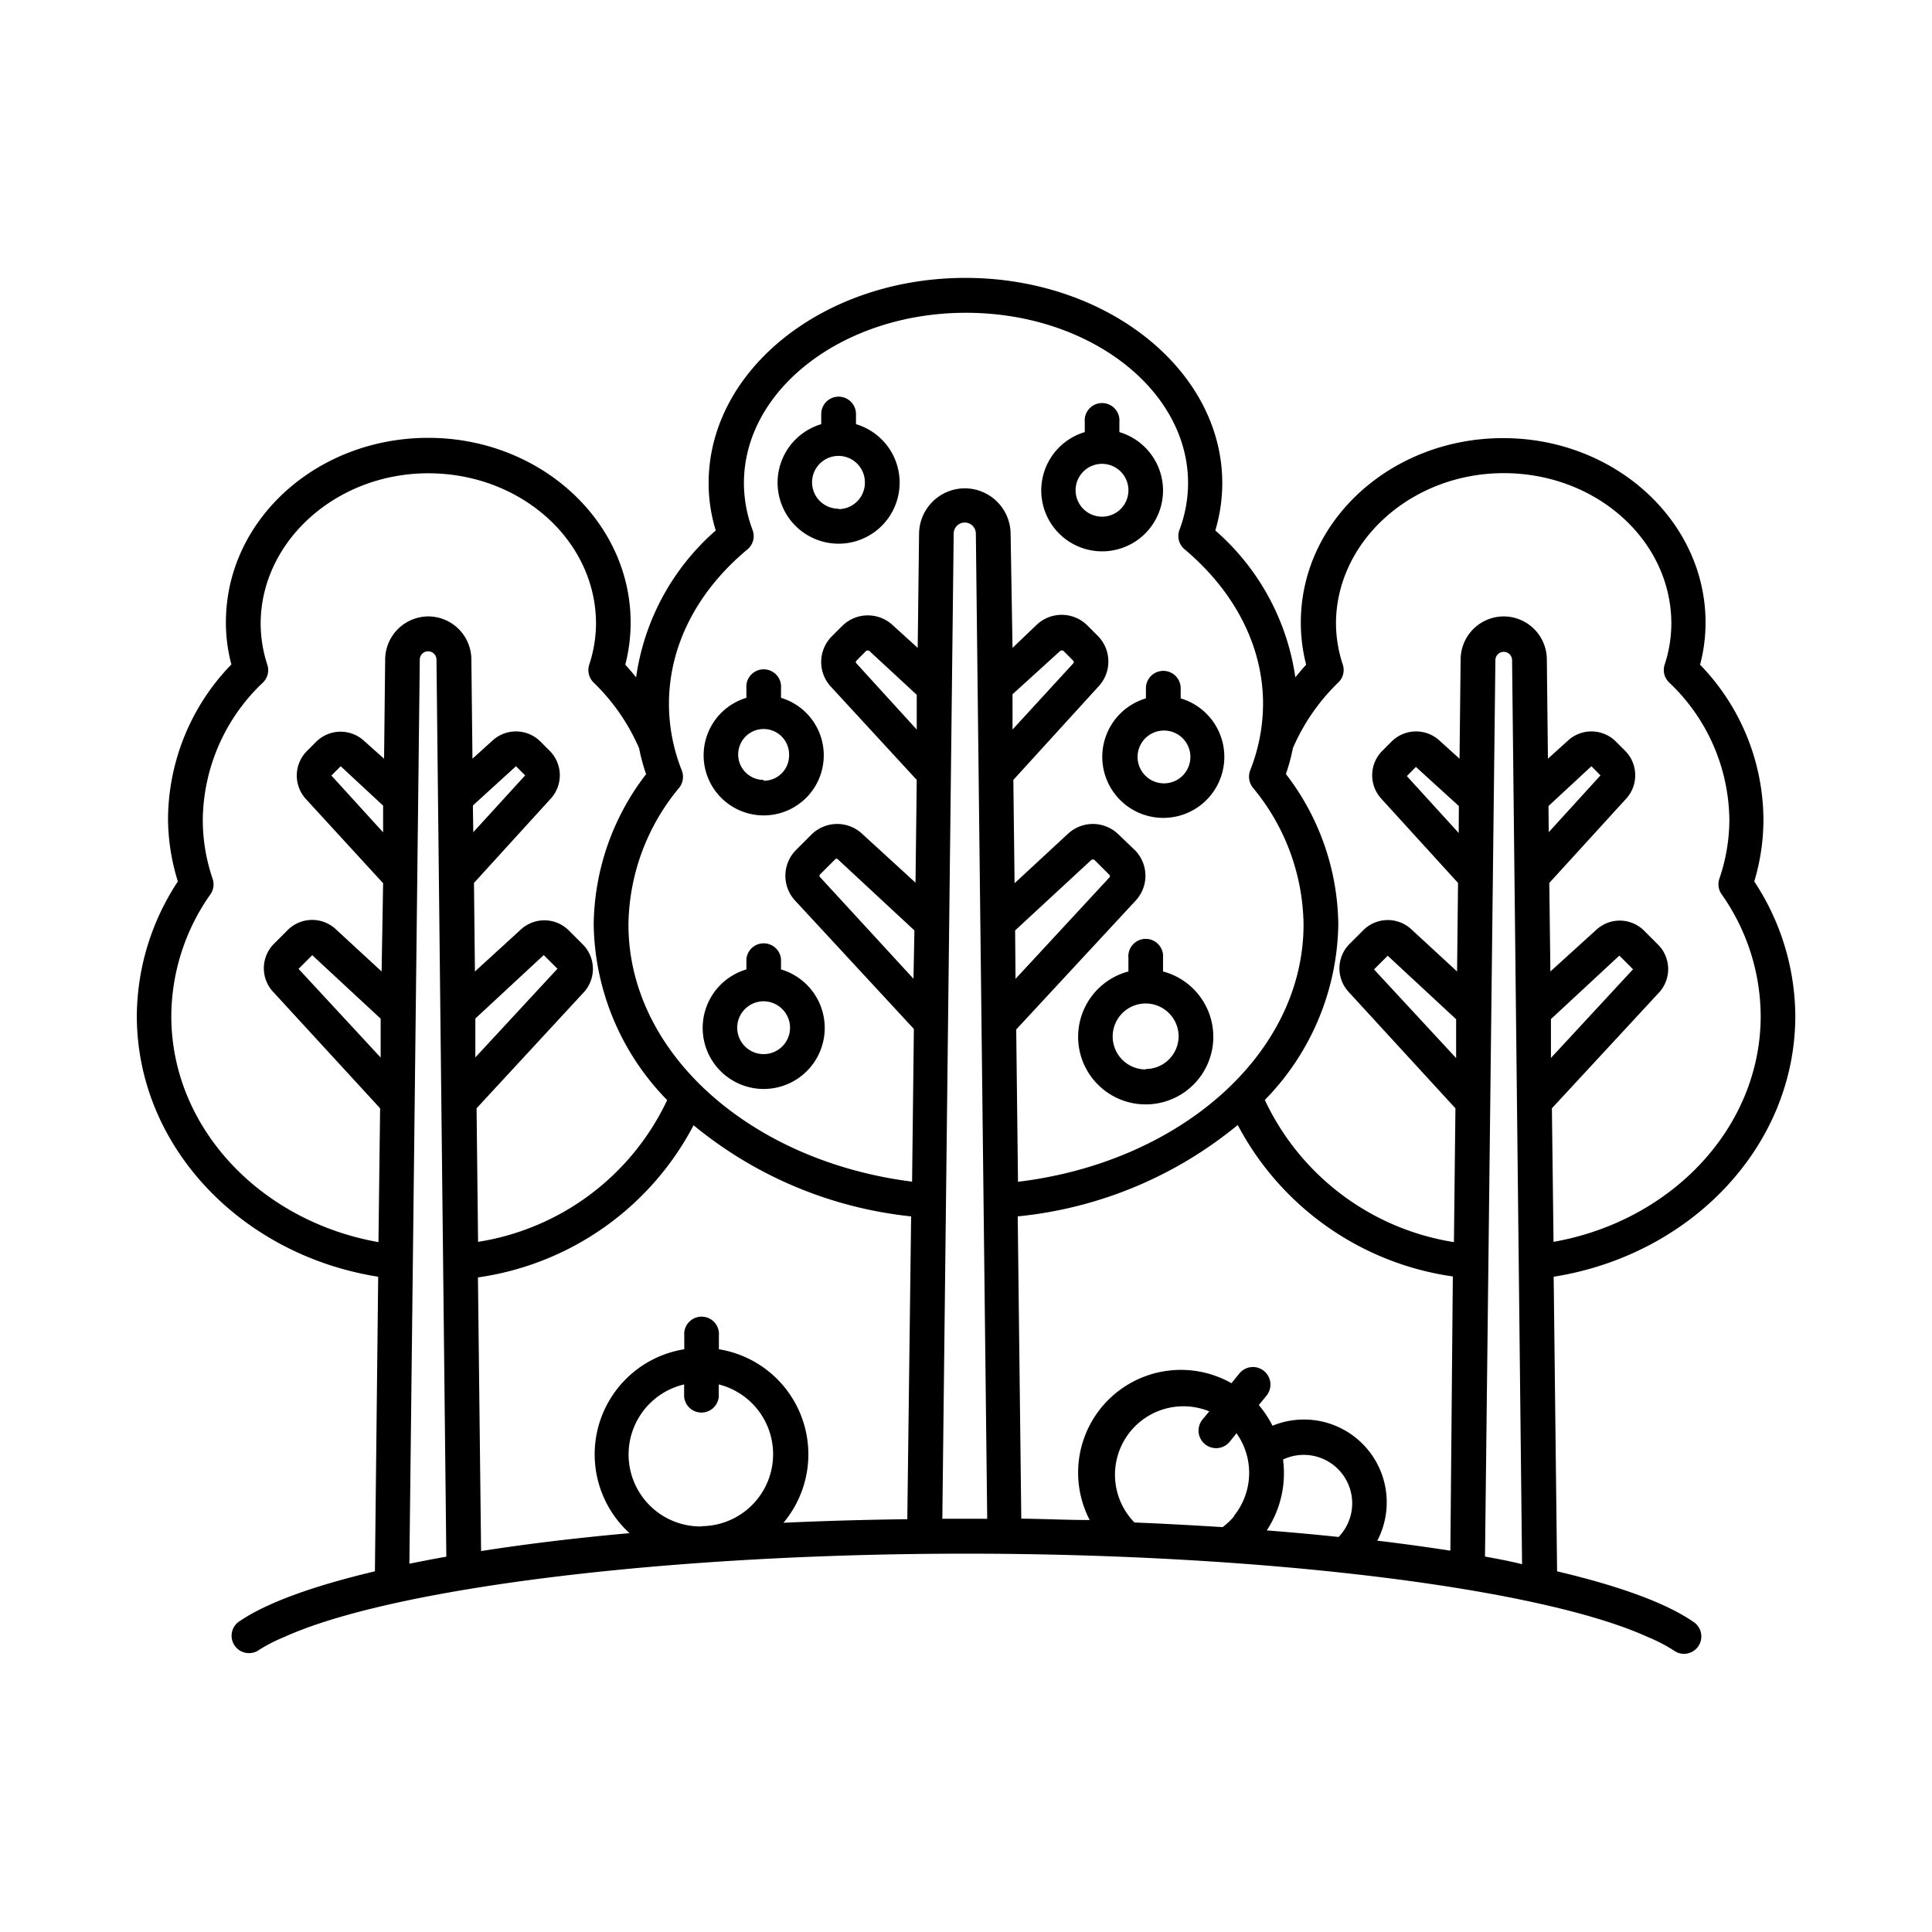 <svg xmlns="http://www.w3.org/2000/svg" viewBox="0 0 141.2 141.2"><defs><style>.cls-1{fill:none;}.cls-2{}</style></defs><g id="Calque_2" data-name="Calque 2"><g id="Layer_1" data-name="Layer 1"><rect class="cls-1" width="141.2" height="141.2" rx="70.6"/><path class="cls-2" d="M131.21,74.24a18,18,0,0,0-3-9.82,15.62,15.62,0,0,0,.67-4.55,16.35,16.35,0,0,0-4.63-11.29,12,12,0,0,0,.4-3.08c0-7.43-6.64-13.48-14.79-13.48s-14.79,6-14.79,13.48a12.38,12.38,0,0,0,.39,3.08c-.28.3-.53.61-.79.92a17.55,17.55,0,0,0-5.85-10.73,12.08,12.08,0,0,0,.51-3.46c0-8.26-8.42-15-18.77-15s-18.77,6.72-18.77,15a11.75,11.75,0,0,0,.52,3.46A17.51,17.51,0,0,0,46.49,49.5c-.26-.31-.51-.62-.79-.92a12.38,12.38,0,0,0,.39-3.08C46.09,38.07,39.46,32,31.3,32s-14.79,6-14.79,13.48a12,12,0,0,0,.4,3.08,16.35,16.35,0,0,0-4.63,11.29A15.57,15.57,0,0,0,13,64.42a18,18,0,0,0-3,9.82c0,9.55,7.64,17.49,17.64,19.07l-.24,21.53c-4.52,1.07-8,2.32-10,3.72a1.27,1.27,0,0,0,1.43,2.09,11.67,11.67,0,0,1,1.92-1c7.89-3.59,28-6.1,49.85-6.1s42,2.51,49.85,6.1a11.67,11.67,0,0,1,1.92,1,1.22,1.22,0,0,0,.71.22,1.27,1.27,0,0,0,.72-2.31c-2-1.4-5.47-2.65-10-3.72l-.25-21.53C123.57,91.72,131.21,83.79,131.21,74.24ZM27.82,77.29l-6-6.48h0l1-1,5,4.64ZM28,60.83l-3.78-4.15L24.9,56,28,58.88Zm1.92,53.45.76-66.07a.61.61,0,0,1,1.22,0l.72,65.56C31.7,113.93,30.8,114.11,29.93,114.28Zm4.64-55.41L37.71,56l.67.67h0l-3.79,4.15Zm.18,15.57,5-4.64,1,1-6,6.48ZM34.83,81l7.81-8.45A2.53,2.53,0,0,0,42.57,69h0l-1-1a2.53,2.53,0,0,0-3.51-.06L34.71,71l-.07-6.47,5.61-6.16a2.53,2.53,0,0,0-.08-3.5l-.67-.67a2.53,2.53,0,0,0-3.5-.08l-1.47,1.33-.08-7.28a3.16,3.16,0,0,0-3.15-3.12h0a3.17,3.17,0,0,0-3.15,3.12l-.08,7.28L26.6,54.14a2.53,2.53,0,0,0-3.5.08l-.67.67a2.54,2.54,0,0,0-.08,3.5L28,64.55,27.89,71l-3.34-3.08A2.53,2.53,0,0,0,21,68l-1,1h0A2.53,2.53,0,0,0,20,72.53L27.78,81l-.12,9.78c-8.61-1.52-15.14-8.35-15.14-16.52a15.55,15.55,0,0,1,2.86-8.9,1.26,1.26,0,0,0,.16-1.13,13.35,13.35,0,0,1-.72-4.34,14,14,0,0,1,4.39-10,1.26,1.26,0,0,0,.33-1.3,9.73,9.73,0,0,1-.49-3c0-6,5.49-11,12.25-11s12.26,4.91,12.26,11a9.74,9.74,0,0,1-.5,3,1.28,1.28,0,0,0,.33,1.3,14.85,14.85,0,0,1,3.32,4.8,13.89,13.89,0,0,0,.51,1.89,18.3,18.3,0,0,0-3.83,11,18.72,18.72,0,0,0,5.37,12.82A18.44,18.44,0,0,1,34.94,90.76Zm16.48,30.56A5.26,5.26,0,0,1,50,101.18v.9a1.27,1.27,0,0,0,2.53,0v-.9a5.26,5.26,0,0,1-1.26,10.36Zm15-.53q-4.65.06-9.05.26a7.78,7.78,0,0,0-4.72-12.68v-1a1.27,1.27,0,1,0-2.53,0v1a7.78,7.78,0,0,0-4,13.44c-3.9.35-7.54.79-10.85,1.31l-.23-20A21.14,21.14,0,0,0,50.69,82.24a29.92,29.92,0,0,0,15.9,6.66Zm.45-39.5L59.93,64.1a.14.14,0,0,1,0-.19l1.11-1.11a.13.13,0,0,1,.19,0L66.83,68ZM67,53.32l-4.41-4.84a.13.13,0,0,1,0-.19h0l.73-.74a.18.18,0,0,1,.1,0,.18.18,0,0,1,.09,0L67,50.78ZM70.6,111H68.87L69.7,39a.81.81,0,0,1,1.62,0l.83,72ZM74,50.74l3.51-3.19a.12.12,0,0,1,.09,0,.18.18,0,0,1,.1,0l.74.74a.14.14,0,0,1,0,.19L74,53.32ZM74.19,68l5.59-5.17a.17.17,0,0,1,.1,0,.12.12,0,0,1,.09,0l1.11,1.11a.13.13,0,0,1,0,.19l-6.86,7.41Zm.08,7.24L83,65.82a2.66,2.66,0,0,0-.07-3.7L81.76,61a2.67,2.67,0,0,0-3.7-.07l-3.91,3.62L74.06,57l6.25-6.86a2.66,2.66,0,0,0-.09-3.68h0l-.74-.74a2.66,2.66,0,0,0-3.68-.09L74,47.35,73.86,39a3.35,3.35,0,0,0-3.35-3.31h0A3.35,3.35,0,0,0,67.17,39l-.1,8.35-1.85-1.68a2.66,2.66,0,0,0-3.68.09l-.74.74a2.65,2.65,0,0,0-.08,3.68L67,57l-.09,7.51L63,60.93a2.67,2.67,0,0,0-3.7.07l-1.12,1.12h0a2.67,2.67,0,0,0-.07,3.7l8.68,9.38-.13,11.16C54.9,84.88,45.93,77,45.93,67.57a15.92,15.92,0,0,1,3.71-10,1.28,1.28,0,0,0,.19-1.26,13.21,13.21,0,0,1-.94-4.86c0-4.18,2-8.19,5.74-11.3A1.26,1.26,0,0,0,55,38.73a9.79,9.79,0,0,1-.63-3.42c0-6.87,7.28-12.45,16.23-12.45s16.23,5.58,16.23,12.45a9.79,9.79,0,0,1-.63,3.42,1.26,1.26,0,0,0,.37,1.41c3.7,3.11,5.74,7.12,5.74,11.3a13.25,13.25,0,0,1-.94,4.86,1.3,1.3,0,0,0,.19,1.26,15.94,15.94,0,0,1,3.71,10c0,9.5-9.07,17.39-20.87,18.81Zm15.92,35.58h0a5.15,5.15,0,0,1-.83.79c-2.1-.13-4.25-.25-6.45-.34a5,5,0,0,1,5.47-8.12l-.5.6a1.27,1.27,0,0,0,2,1.61l.49-.61A5,5,0,0,1,90.19,110.78Zm7.64,1.51q-2.55-.27-5.25-.48a7.58,7.58,0,0,0,1.19-5.18,3.54,3.54,0,0,1,4.06,5.66Zm8.17,1c-1.7-.26-3.48-.51-5.34-.73A6.05,6.05,0,0,0,93,104.2a7.56,7.56,0,0,0-1-1.51l.57-.7a1.27,1.27,0,0,0-2-1.6l-.57.7a7.51,7.51,0,0,0-10.36,10c-1.64,0-3.3-.08-5-.1l-.26-22.09a29.93,29.93,0,0,0,16.08-6.68,21.14,21.14,0,0,0,15.72,11.07Zm.42-36-6-6.48h0l1-1,5,4.64Zm.19-16.45-3.79-4.16h0l.66-.67,3.14,2.86Zm1.92,52.92.76-65.55a.61.61,0,0,1,1.22,0l.73,66.07C110.37,114.1,109.46,113.93,108.53,113.76Zm4.64-54.89L116.31,56l.66.67h0l-3.78,4.15Zm.18,15.57,5-4.64,1,1-6,6.48Zm.19,16.32L113.42,81l7.82-8.45a2.53,2.53,0,0,0-.07-3.52h0l-1-1a2.52,2.52,0,0,0-3.51-.07L113.31,71l-.08-6.47,5.62-6.16a2.54,2.54,0,0,0-.08-3.5l-.67-.67a2.53,2.53,0,0,0-3.5-.08l-1.47,1.33-.08-7.28a3.16,3.16,0,0,0-3.15-3.12h0a3.16,3.16,0,0,0-3.15,3.12l-.08,7.28-1.47-1.33a2.53,2.53,0,0,0-3.5.08l-.67.67a2.53,2.53,0,0,0-.08,3.5l5.61,6.16L106.49,71l-3.34-3.08a2.53,2.53,0,0,0-3.51.06l-1,1a2.53,2.53,0,0,0-.07,3.52L106.37,81l-.11,9.78A18.44,18.44,0,0,1,92.44,80.39a18.72,18.72,0,0,0,5.37-12.82,18.3,18.3,0,0,0-3.83-11,13.89,13.89,0,0,0,.51-1.89,14.85,14.85,0,0,1,3.32-4.8,1.26,1.26,0,0,0,.33-1.3,9.74,9.74,0,0,1-.5-3c0-6,5.5-11,12.26-11s12.25,4.91,12.25,11a9.73,9.73,0,0,1-.49,3,1.26,1.26,0,0,0,.33,1.3,14,14,0,0,1,4.4,10,13.36,13.36,0,0,1-.73,4.34,1.26,1.26,0,0,0,.16,1.13,15.55,15.55,0,0,1,2.86,8.9C128.68,82.41,122.16,89.24,113.54,90.76ZM85,35.84a4.46,4.46,0,0,0-3.19-4.26v-.74a1.27,1.27,0,1,0-2.53,0v.74A4.45,4.45,0,1,0,85,35.84Zm-4.46,1.92a1.93,1.93,0,1,1,1.93-1.92A1.92,1.92,0,0,1,80.52,37.76ZM62.56,31v-.74a1.27,1.27,0,0,0-2.54,0V31a4.46,4.46,0,1,0,2.54,0Zm-1.27,6.18a1.93,1.93,0,1,1,1.92-1.92A1.93,1.93,0,0,1,61.29,37.21Zm25,13.86v-.74a1.27,1.27,0,0,0-2.54,0v.74a4.46,4.46,0,1,0,2.54,0ZM85,57.25A1.93,1.93,0,1,1,87,55.33,1.93,1.93,0,0,1,85,57.25ZM57.08,51v-.7a1.27,1.27,0,1,0-2.53,0V51a4.39,4.39,0,1,0,2.53,0Zm-1.27,6a1.86,1.86,0,1,1,1.86-1.86A1.85,1.85,0,0,1,55.81,57.06Zm1.27,13.1a1.27,1.27,0,0,0-2.53,0v.75a4.46,4.46,0,1,0,2.53,0Zm.66,5a1.93,1.93,0,1,1-1.93-1.92A1.94,1.94,0,0,1,57.74,75.16ZM85,71V70a1.27,1.27,0,1,0-2.53,0v1A4.94,4.94,0,1,0,85,71Zm-1.26,7.16a2.41,2.41,0,1,1,2.4-2.41A2.41,2.41,0,0,1,83.72,78.13Z"/></g></g></svg>